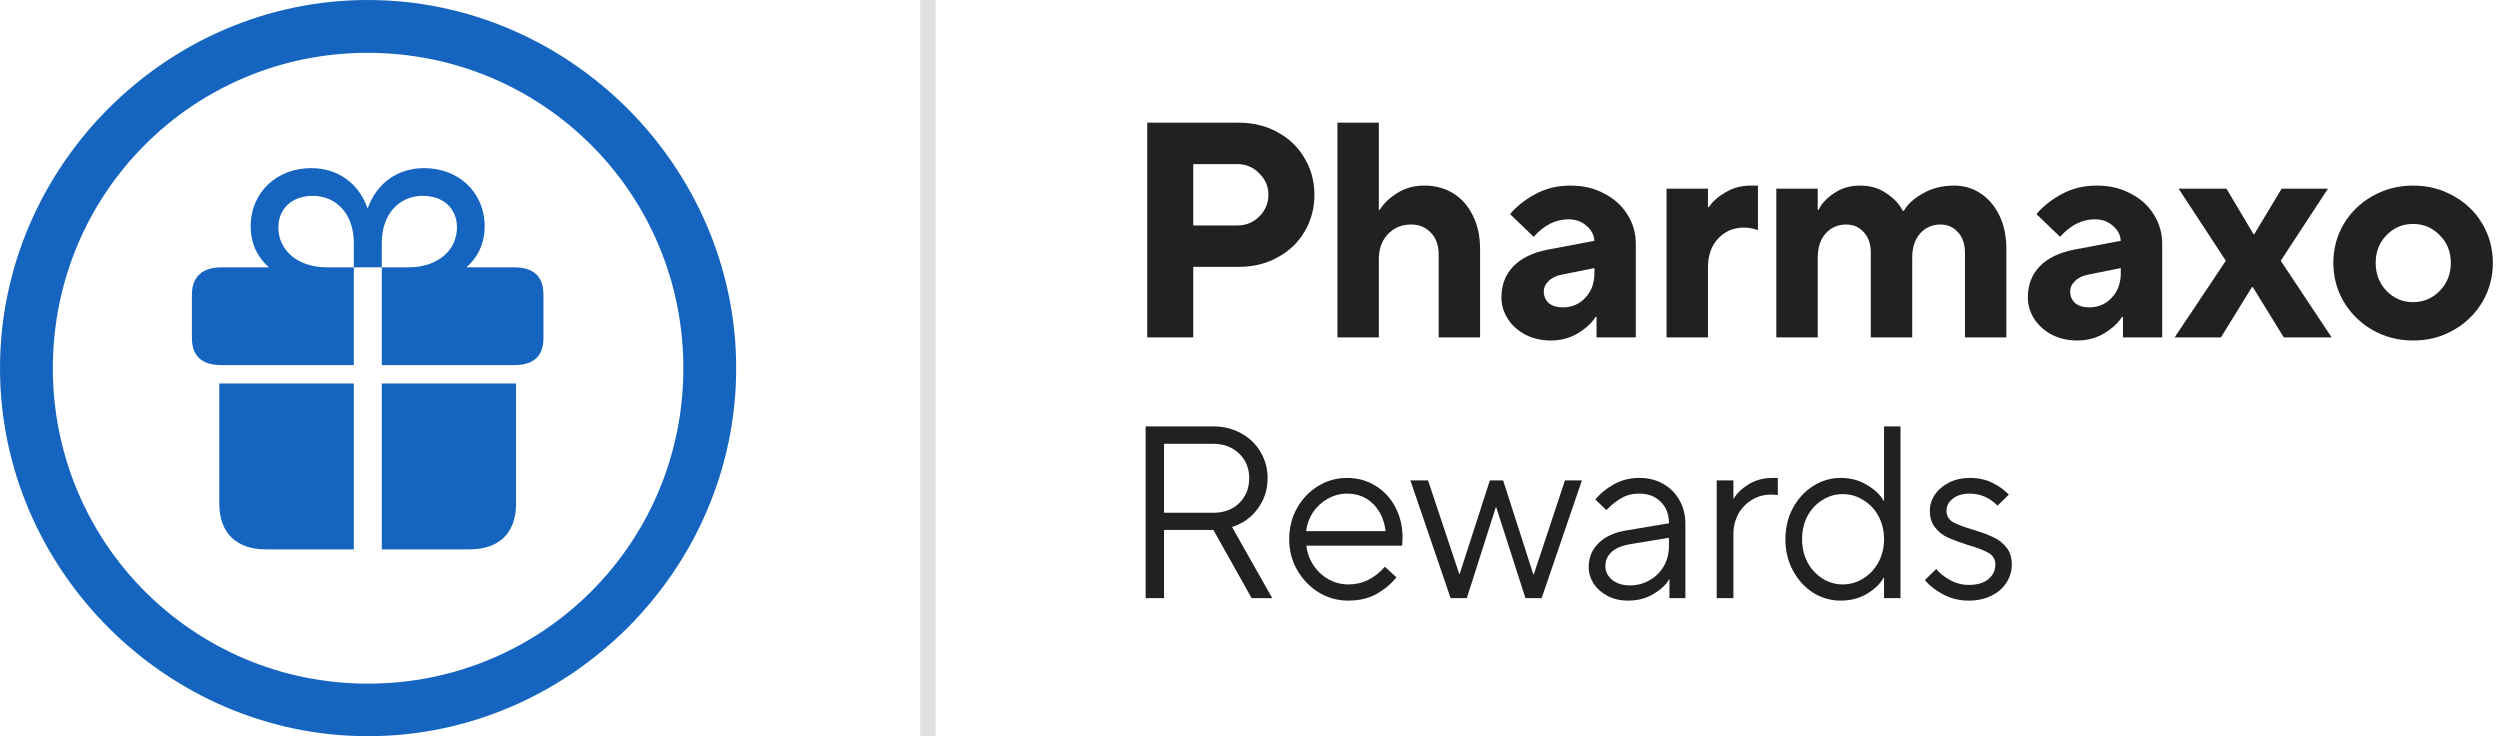 <svg fill="none" height="48" viewBox="0 0 163 48" width="163" xmlns="http://www.w3.org/2000/svg"><path d="m60 0h1v48h-1z" fill="#e0e0e0"/><g fill="#212121"><path clip-rule="evenodd" d="m74.8 22v-14h5.96c.947 0 1.793.207 2.54.62.76.413 1.347.98 1.76 1.7.427.707.64 1.5.64 2.38s-.213 1.68-.64 2.4c-.413.707-1 1.267-1.76 1.68-.747.413-1.593.62-2.54.62h-2.96v4.6zm5.86-7.3c.573 0 1.053-.193 1.44-.58.4-.4.6-.873.6-1.42s-.2-1.013-.6-1.4c-.387-.4-.867-.6-1.44-.6h-2.86v4z" fill-rule="evenodd"/><path d="m87.201 8v14h2.7v-5.1c0-.667.193-1.207.58-1.62.4-.427.907-.64 1.52-.64.533 0 .967.18 1.3.54.333.347.5.82.5 1.42v5.4h2.7v-5.76c0-.853-.16-1.587-.48-2.2-.307-.627-.733-1.107-1.28-1.44s-1.173-.5-1.88-.5c-.667 0-1.26.167-1.78.5-.507.32-.88.68-1.12 1.08h-.06v-5.68z"/><path clip-rule="evenodd" d="m102.395 12.1c.827 0 1.56.173 2.2.52.654.333 1.16.793 1.52 1.38.36.573.54 1.207.54 1.9v6.1h-2.56v-1.34h-.06c-.24.387-.62.74-1.14 1.06s-1.113.48-1.78.48c-.613 0-1.166-.127-1.66-.38-.48-.253-.86-.593-1.14-1.02-.28-.44-.42-.907-.42-1.4 0-.827.26-1.507.78-2.04s1.26-.893 2.22-1.08l3.06-.58c-.026-.387-.2-.713-.52-.98-.306-.28-.7-.42-1.18-.42-.826 0-1.58.38-2.26 1.14l-1.54-1.48c.427-.507.973-.94 1.64-1.3.68-.373 1.447-.56 2.3-.56zm-.5 7.94c.587 0 1.074-.207 1.46-.62.4-.413.6-.953.6-1.62v-.32l-2.1.42c-.373.067-.666.207-.88.42-.213.2-.32.427-.32.68 0 .307.107.56.32.76.227.187.534.28.92.28z" fill-rule="evenodd"/><path d="m108.659 12.3v9.7h2.7v-4.56c0-.787.22-1.413.66-1.88.44-.48 1.007-.72 1.7-.72.28 0 .58.053.9.16v-2.9h-.46c-.613 0-1.166.147-1.66.44-.48.28-.84.6-1.08.96h-.06v-1.2z"/><path d="m115.816 22v-9.7h2.7v1.38h.06c.186-.4.52-.76 1-1.08.48-.333 1.046-.5 1.7-.5.666 0 1.246.173 1.74.52.493.333.84.707 1.04 1.12h.08c.226-.413.633-.787 1.22-1.12.6-.347 1.286-.52 2.06-.52.626 0 1.193.167 1.7.5.52.333.933.813 1.24 1.44.306.627.46 1.36.46 2.2v5.76h-2.7v-5.5c0-.587-.154-1.04-.46-1.36-.294-.333-.674-.5-1.14-.5-.534 0-.974.193-1.32.58-.347.387-.52.913-.52 1.58v5.2h-2.7v-5.5c0-.587-.154-1.04-.46-1.36-.294-.333-.674-.5-1.14-.5-.547 0-.994.193-1.34.58-.347.387-.52.913-.52 1.58v5.2z"/><path clip-rule="evenodd" d="m138.916 12.62c-.64-.347-1.374-.52-2.2-.52-.854 0-1.62.187-2.3.56-.667.36-1.214.793-1.64 1.3l1.54 1.48c.68-.76 1.433-1.14 2.26-1.14.48 0 .873.14 1.18.42.32.267.493.593.52.98l-3.06.58c-.96.187-1.7.547-2.22 1.08s-.78 1.213-.78 2.04c0 .493.14.96.42 1.4.28.427.66.767 1.14 1.02.493.253 1.046.38 1.66.38.666 0 1.26-.16 1.78-.48s.9-.673 1.14-1.06h.06v1.34h2.56v-6.1c0-.693-.18-1.327-.54-1.9-.36-.587-.867-1.047-1.52-1.38zm-1.24 6.8c-.387.413-.874.62-1.46.62-.387 0-.694-.093-.92-.28-.214-.2-.32-.453-.32-.76 0-.253.106-.48.32-.68.213-.213.506-.353.88-.42l2.1-.42v.32c0 .667-.2 1.207-.6 1.62z" fill-rule="evenodd"/><path clip-rule="evenodd" d="m157.334 22.2c-.96 0-1.84-.227-2.64-.68-.787-.453-1.414-1.067-1.88-1.84-.454-.773-.68-1.62-.68-2.54s.226-1.767.68-2.54c.466-.773 1.093-1.38 1.88-1.82.8-.453 1.68-.68 2.64-.68.973 0 1.853.227 2.64.68.8.44 1.426 1.047 1.88 1.82.453.773.68 1.62.68 2.54s-.227 1.767-.68 2.54c-.454.773-1.08 1.387-1.88 1.84-.787.453-1.667.68-2.64.68zm0-2.5c.68 0 1.26-.247 1.74-.74s.72-1.1.72-1.82-.24-1.32-.72-1.8c-.48-.493-1.06-.74-1.74-.74s-1.26.247-1.74.74c-.467.48-.7 1.08-.7 1.8s.233 1.327.7 1.82c.48.493 1.06.74 1.74.74z" fill-rule="evenodd"/><path d="m144.804 22h-3.02l3.34-5-3.08-4.7h3.12l1.76 2.96h.06l1.78-2.96h3.02l-3.08 4.7 3.32 5h-3.12l-2.02-3.28h-.06z"/><path d="m126.674 38.744c.512.277 1.072.416 1.68.416.565 0 1.061-.107 1.488-.32s.752-.496.976-.848c.235-.363.352-.757.352-1.184 0-.469-.123-.848-.368-1.136-.235-.288-.523-.507-.864-.656-.331-.16-.763-.32-1.296-.48-.587-.171-1.024-.336-1.312-.496-.277-.171-.416-.416-.416-.736 0-.309.133-.571.4-.784.277-.224.651-.336 1.12-.336.683 0 1.285.261 1.808.784l.736-.72c-.288-.299-.645-.555-1.072-.768s-.917-.32-1.472-.32c-.501 0-.955.101-1.36.304-.395.203-.704.469-.928.8-.213.32-.32.667-.32 1.04 0 .448.117.816.352 1.104s.517.507.848.656c.341.149.779.309 1.312.48.597.171 1.04.341 1.328.512s.432.421.432.752c0 .384-.155.704-.464.96-.299.245-.72.368-1.264.368-.437 0-.848-.107-1.232-.32s-.683-.453-.896-.72l-.736.72c.267.341.656.651 1.168.928z"/><path clip-rule="evenodd" d="m120.008 39.16c-.64 0-1.237-.171-1.792-.512-.544-.352-.981-.832-1.312-1.44s-.496-1.291-.496-2.048.165-1.44.496-2.048.768-1.083 1.312-1.424c.555-.352 1.152-.528 1.792-.528.651 0 1.227.155 1.728.464.501.299.859.64 1.072 1.024h.032v-4.848h1.072v11.2h-1.072v-1.328h-.032c-.213.384-.571.731-1.072 1.04-.501.299-1.077.448-1.728.448zm.128-1.056c.491 0 .939-.128 1.344-.384.416-.256.747-.608.992-1.056s.368-.949.368-1.504c0-.565-.123-1.072-.368-1.52s-.576-.795-.992-1.04c-.405-.256-.853-.384-1.344-.384-.469 0-.907.128-1.312.384-.405.245-.731.592-.976 1.04-.235.448-.352.955-.352 1.52 0 .555.117 1.056.352 1.504.245.448.571.8.976 1.056s.843.384 1.312.384z" fill-rule="evenodd"/><path d="m111.93 39h1.088v-4.16c0-.491.106-.933.32-1.328.224-.395.522-.704.896-.928.373-.224.784-.336 1.232-.336.149 0 .298.011.448.032v-1.12h-.352c-.576 0-1.094.139-1.552.416-.448.277-.774.592-.976.944h-.016v-1.2h-1.088z"/><path clip-rule="evenodd" d="m106.879 31.16c.587 0 1.104.128 1.552.384.459.256.816.613 1.072 1.072.256.448.384.965.384 1.552v4.832h-1.04v-1.232h-.016c-.203.352-.544.672-1.024.96s-1.029.432-1.648.432c-.501 0-.949-.101-1.344-.304-.384-.203-.688-.469-.912-.8-.213-.341-.32-.704-.32-1.088 0-.619.213-1.136.64-1.552.427-.427 1.029-.704 1.808-.832l2.784-.464v-.016c0-.576-.181-1.04-.544-1.392-.352-.352-.816-.528-1.392-.528-.448 0-.843.101-1.184.304-.331.192-.651.448-.96.768l-.72-.688c.32-.395.725-.725 1.216-.992.491-.277 1.04-.416 1.648-.416zm-.608 7.008c.469 0 .896-.112 1.28-.336.395-.224.704-.528.928-.912.224-.395.336-.832.336-1.312v-.544l-2.528.416c-.544.096-.949.267-1.216.512s-.4.549-.4.912c0 .352.144.651.432.896.299.245.688.368 1.168.368z" fill-rule="evenodd"/><path d="m94.58 39h1.056l1.888-5.92h.032l1.904 5.92h1.056l2.624-7.68h-1.104l-2.032 6.128h-.032l-1.968-6.128h-.864l-1.968 6.096h-.032l-2.032-6.096h-1.152z"/><path clip-rule="evenodd" d="m87.911 39.16c-.693 0-1.333-.176-1.92-.528-.587-.363-1.056-.848-1.408-1.456s-.528-1.28-.528-2.016c0-.747.171-1.424.512-2.032s.8-1.088 1.376-1.44 1.205-.528 1.888-.528c.672 0 1.28.165 1.824.496.555.331.992.795 1.312 1.392s.48 1.269.48 2.016c0 .171-.011.341-.032.512h-6.24c.053.469.208.896.464 1.28s.581.688.976.912c.405.224.848.336 1.328.336.885 0 1.669-.384 2.352-1.152l.752.688c-.341.427-.773.789-1.296 1.088-.523.288-1.136.432-1.84.432zm2.432-4.528c-.096-.747-.368-1.339-.816-1.776-.448-.448-1.013-.672-1.696-.672-.448 0-.869.112-1.264.336-.384.213-.704.507-.96.88-.245.373-.395.784-.448 1.232z" fill-rule="evenodd"/><path clip-rule="evenodd" d="m81.608 39h1.344l-2.624-4.64c.704-.224 1.264-.624 1.68-1.2.427-.576.64-1.237.64-1.984 0-.629-.155-1.2-.464-1.712-.299-.512-.72-.917-1.264-1.216s-1.152-.448-1.824-.448h-4.4v11.2h1.2v-4.448h3.216zm-5.712-5.568v-4.496h3.2c.693 0 1.259.213 1.696.64.437.416.656.949.656 1.6 0 .661-.219 1.205-.656 1.632-.427.416-.992.624-1.696.624z" fill-rule="evenodd"/></g><path d="m17.339 35.82c-1.898 0-3.04-1.05-3.04-2.966v-7.85h8.771v10.816z" fill="#1565c0"/><path d="m30.606 35.82h-5.712v-10.816h8.752v7.85c0 1.916-1.124 2.966-3.04 2.966z" fill="#1565c0"/><path d="m14.428 23.806c-1.216 0-1.916-.553-1.916-1.769v-2.838c0-1.198.737-1.769 1.916-1.769h3.114c-.755-.645-1.198-1.566-1.198-2.672 0-2.229 1.714-3.796 3.943-3.796 1.714 0 3.096.958 3.685 2.635.59-1.677 1.972-2.635 3.685-2.635 2.229 0 3.943 1.566 3.943 3.796 0 1.106-.442 2.027-1.198 2.672h3.114c1.253 0 1.916.571 1.916 1.769v2.838c0 1.216-.663 1.769-1.916 1.769h-8.623v-6.375h1.732c1.972 0 3.169-1.161 3.169-2.598 0-1.271-.921-2.064-2.23-2.064-1.529 0-2.672 1.179-2.672 3.059v1.603h-1.824v-1.603c0-1.879-1.143-3.059-2.69-3.059-1.29 0-2.23.792-2.23 2.064 0 1.437 1.198 2.598 3.188 2.598h1.732v6.375z" fill="#1565c0"/><path clip-rule="evenodd" d="m48 24.009c0 13.119-10.871 23.991-24.009 23.991-13.119 0-23.991-10.871-23.991-23.991 0-13.138 10.853-24.009 23.972-24.009 13.138 0 24.028 10.871 24.028 24.009zm-44.554 0c0 11.387 9.158 20.564 20.545 20.564 11.406 0 20.564-9.176 20.564-20.564 0-11.406-9.176-20.564-20.582-20.564-11.387 0-20.527 9.158-20.527 20.564z" fill="#1565c0" fill-rule="evenodd"/></svg>